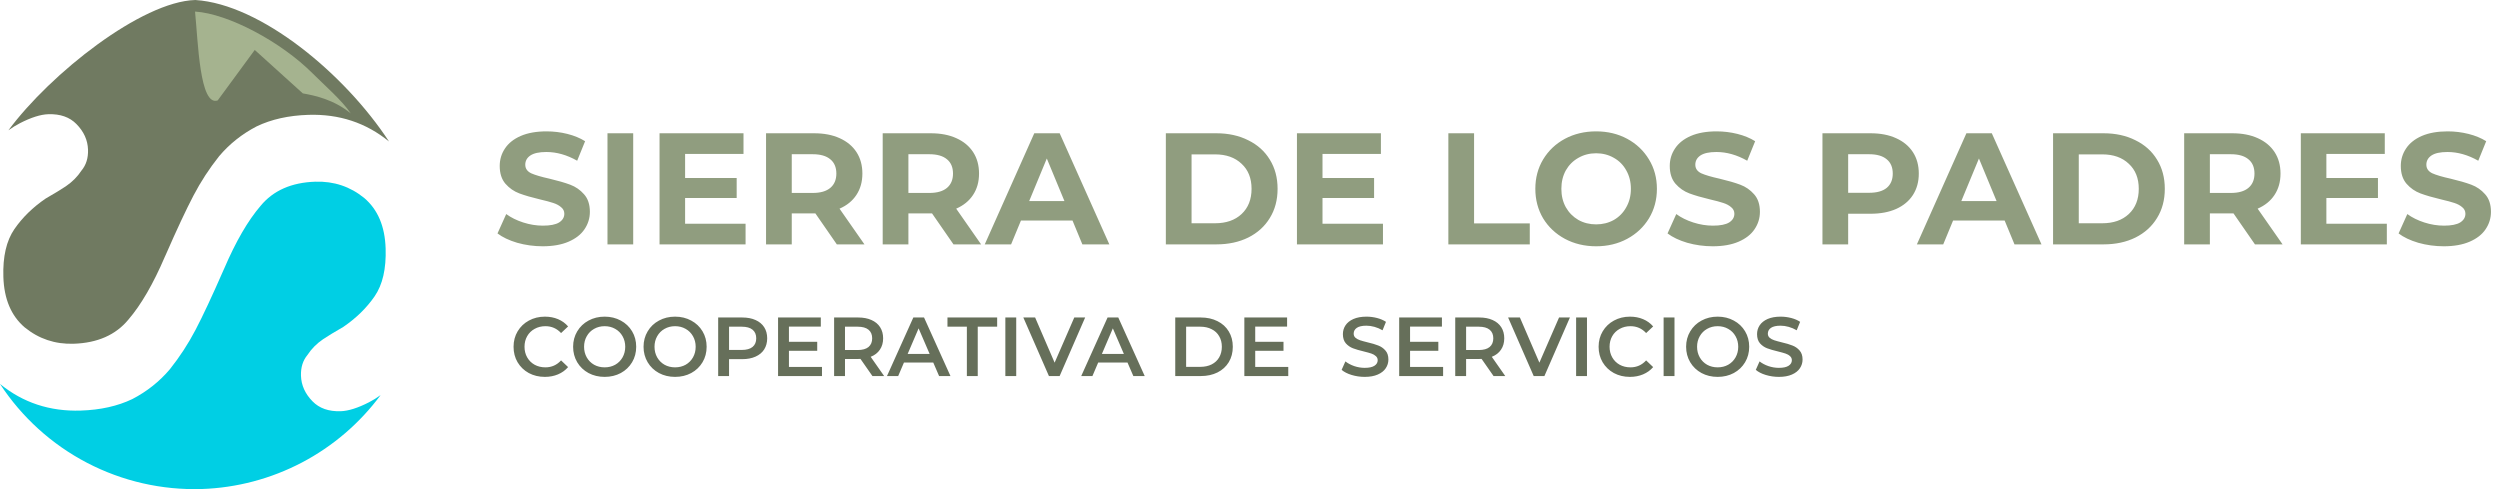 <svg width="276" height="54" viewBox="0 0 276 54" fill="none" xmlns="http://www.w3.org/2000/svg">
<path d="M60.338 14.503C59.217 14.503 58.265 14.672 57.482 15.011C56.711 15.35 56.133 15.811 55.747 16.395C55.362 16.968 55.169 17.61 55.169 18.323C55.169 19.14 55.379 19.795 55.8 20.285C56.232 20.776 56.746 21.132 57.342 21.354C57.937 21.576 58.702 21.798 59.637 22.02C60.244 22.16 60.724 22.288 61.074 22.405C61.436 22.522 61.728 22.68 61.95 22.878C62.184 23.065 62.301 23.305 62.301 23.597C62.301 23.994 62.108 24.315 61.722 24.561C61.337 24.794 60.741 24.911 59.935 24.911C59.211 24.911 58.486 24.794 57.762 24.561C57.038 24.327 56.413 24.017 55.887 23.632L54.924 25.77C55.473 26.19 56.197 26.535 57.096 26.803C58.007 27.06 58.948 27.189 59.917 27.189C61.039 27.189 61.991 27.019 62.773 26.681C63.556 26.342 64.14 25.887 64.526 25.314C64.923 24.73 65.122 24.088 65.122 23.387C65.122 22.569 64.906 21.921 64.473 21.442C64.053 20.963 63.544 20.612 62.949 20.39C62.353 20.168 61.588 19.946 60.653 19.724C59.754 19.526 59.082 19.327 58.638 19.129C58.206 18.918 57.99 18.603 57.99 18.182C57.99 17.762 58.177 17.423 58.551 17.166C58.936 16.909 59.526 16.781 60.32 16.781C61.453 16.781 62.587 17.102 63.72 17.744L64.596 15.589C64.035 15.239 63.381 14.97 62.633 14.783C61.886 14.596 61.121 14.503 60.338 14.503ZM176.212 14.503C174.939 14.503 173.788 14.777 172.76 15.326C171.744 15.875 170.944 16.635 170.36 17.604C169.787 18.562 169.501 19.642 169.501 20.846C169.501 22.049 169.787 23.135 170.36 24.105C170.944 25.063 171.744 25.816 172.76 26.365C173.788 26.914 174.939 27.189 176.212 27.189C177.485 27.189 178.63 26.914 179.646 26.365C180.663 25.816 181.463 25.063 182.047 24.105C182.631 23.135 182.923 22.049 182.923 20.846C182.923 19.642 182.631 18.562 182.047 17.604C181.463 16.635 180.663 15.875 179.646 15.326C178.63 14.777 177.485 14.503 176.212 14.503ZM189.511 14.503C188.39 14.503 187.438 14.672 186.655 15.011C185.884 15.35 185.306 15.811 184.921 16.395C184.535 16.968 184.342 17.61 184.342 18.323C184.342 19.14 184.553 19.795 184.973 20.285C185.405 20.776 185.919 21.132 186.515 21.354C187.111 21.576 187.876 21.798 188.81 22.02C189.418 22.16 189.897 22.288 190.247 22.405C190.609 22.522 190.902 22.68 191.124 22.878C191.357 23.065 191.474 23.305 191.474 23.597C191.474 23.994 191.281 24.315 190.896 24.561C190.51 24.794 189.914 24.911 189.108 24.911C188.384 24.911 187.66 24.794 186.936 24.561C186.211 24.327 185.586 24.017 185.061 23.632L184.097 25.77C184.646 26.19 185.37 26.535 186.27 26.803C187.181 27.06 188.121 27.189 189.091 27.189C190.212 27.189 191.164 27.019 191.947 26.681C192.73 26.342 193.314 25.887 193.699 25.314C194.096 24.73 194.295 24.088 194.295 23.387C194.295 22.569 194.079 21.921 193.647 21.442C193.226 20.963 192.718 20.612 192.122 20.39C191.526 20.168 190.761 19.946 189.827 19.724C188.927 19.526 188.256 19.327 187.812 19.129C187.38 18.918 187.163 18.603 187.163 18.182C187.163 17.762 187.35 17.423 187.724 17.166C188.11 16.909 188.7 16.781 189.494 16.781C190.627 16.781 191.76 17.102 192.893 17.744L193.769 15.589C193.209 15.239 192.555 14.97 191.807 14.783C191.059 14.596 190.294 14.503 189.511 14.503ZM270.219 14.503C269.097 14.503 268.145 14.672 267.362 15.011C266.592 15.35 266.013 15.811 265.628 16.395C265.242 16.968 265.049 17.61 265.049 18.323C265.049 19.14 265.26 19.795 265.68 20.285C266.113 20.776 266.626 21.132 267.222 21.354C267.818 21.576 268.583 21.798 269.518 22.02C270.125 22.16 270.604 22.288 270.955 22.405C271.317 22.522 271.609 22.68 271.831 22.878C272.064 23.065 272.181 23.305 272.181 23.597C272.181 23.994 271.988 24.315 271.603 24.561C271.217 24.794 270.622 24.911 269.816 24.911C269.091 24.911 268.367 24.794 267.643 24.561C266.919 24.327 266.294 24.017 265.768 23.632L264.804 25.77C265.353 26.19 266.077 26.535 266.977 26.803C267.888 27.06 268.828 27.189 269.798 27.189C270.919 27.189 271.871 27.019 272.654 26.681C273.437 26.342 274.021 25.887 274.406 25.314C274.803 24.73 275.002 24.088 275.002 23.387C275.002 22.569 274.786 21.921 274.354 21.442C273.933 20.963 273.425 20.612 272.829 20.39C272.234 20.168 271.468 19.946 270.534 19.724C269.634 19.526 268.963 19.327 268.519 19.129C268.087 18.918 267.87 18.603 267.87 18.182C267.87 17.762 268.057 17.423 268.431 17.166C268.817 16.909 269.407 16.781 270.201 16.781C271.334 16.781 272.467 17.102 273.6 17.744L274.476 15.589C273.916 15.239 273.262 14.97 272.514 14.783C271.766 14.596 271.001 14.503 270.219 14.503ZM67.066 14.713V26.979H69.905V14.713H67.066ZM72.814 14.713V26.979H82.311V24.701H75.635V21.862H81.329V19.654H75.635V16.991H82.083V14.713H72.814ZM84.571 14.713V26.979H87.41V23.562H89.88H90.02L92.386 26.979H95.435L92.684 23.036C93.49 22.686 94.109 22.183 94.541 21.529C94.985 20.863 95.207 20.075 95.207 19.164C95.207 18.253 94.991 17.464 94.559 16.798C94.126 16.132 93.507 15.618 92.701 15.256C91.907 14.894 90.967 14.713 89.88 14.713H84.571ZM97.45 14.713V26.979H100.288V23.562H102.759H102.899L105.265 26.979H108.314L105.563 23.036C106.369 22.686 106.988 22.183 107.42 21.529C107.864 20.863 108.086 20.075 108.086 19.164C108.086 18.253 107.87 17.464 107.437 16.798C107.005 16.132 106.386 15.618 105.58 15.256C104.786 14.894 103.846 14.713 102.759 14.713H97.45ZM114.184 14.713L108.717 26.979H111.625L112.712 24.35H118.406L119.493 26.979H122.471L116.987 14.713H114.184ZM128.709 14.713V26.979H134.281C135.613 26.979 136.787 26.727 137.804 26.225C138.832 25.711 139.626 24.993 140.187 24.07C140.759 23.147 141.045 22.072 141.045 20.846C141.045 19.619 140.759 18.544 140.187 17.622C139.626 16.699 138.832 15.986 137.804 15.484C136.787 14.97 135.613 14.713 134.281 14.713H128.709ZM143.183 14.713V26.979H152.68V24.701H146.004V21.862H151.699V19.654H146.004V16.991H152.452V14.713H143.183ZM159.899 14.713V26.979H168.888V24.666H162.738V14.713H159.899ZM201.199 14.713V26.979H204.037V23.597H206.508C207.594 23.597 208.535 23.422 209.329 23.071C210.135 22.709 210.754 22.195 211.186 21.529C211.619 20.852 211.835 20.063 211.835 19.164C211.835 18.253 211.619 17.464 211.186 16.798C210.754 16.132 210.135 15.618 209.329 15.256C208.535 14.894 207.594 14.713 206.508 14.713H201.199ZM217.091 14.713L211.624 26.979H214.533L215.619 24.35H221.314L222.4 26.979H225.379L219.895 14.713H217.091ZM226.658 14.713V26.979H232.23C233.562 26.979 234.736 26.727 235.752 26.225C236.78 25.711 237.575 24.993 238.135 24.07C238.708 23.147 238.994 22.072 238.994 20.846C238.994 19.619 238.708 18.544 238.135 17.622C237.575 16.699 236.78 15.986 235.752 15.484C234.736 14.97 233.562 14.713 232.23 14.713H226.658ZM241.132 14.713V26.979H243.97V23.562H246.441H246.581L248.947 26.979H251.996L249.244 23.036C250.05 22.686 250.67 22.183 251.102 21.529C251.546 20.863 251.768 20.075 251.768 19.164C251.768 18.253 251.552 17.464 251.119 16.798C250.687 16.132 250.068 15.618 249.262 15.256C248.468 14.894 247.527 14.713 246.441 14.713H241.132ZM254.011 14.713V26.979H263.507V24.701H256.832V21.862H262.526V19.654H256.832V16.991H263.28V14.713H254.011ZM176.212 16.921C176.936 16.921 177.591 17.09 178.175 17.429C178.759 17.756 179.214 18.218 179.541 18.813C179.88 19.409 180.05 20.086 180.05 20.846C180.05 21.605 179.88 22.283 179.541 22.878C179.214 23.474 178.759 23.941 178.175 24.28C177.591 24.607 176.936 24.771 176.212 24.771C175.488 24.771 174.834 24.607 174.25 24.28C173.666 23.941 173.204 23.474 172.865 22.878C172.538 22.283 172.375 21.605 172.375 20.846C172.375 20.086 172.538 19.409 172.865 18.813C173.204 18.218 173.666 17.756 174.25 17.429C174.834 17.09 175.488 16.921 176.212 16.921ZM87.41 17.026H89.723C90.576 17.026 91.224 17.213 91.668 17.587C92.111 17.949 92.334 18.474 92.334 19.164C92.334 19.841 92.111 20.367 91.668 20.741C91.224 21.115 90.576 21.301 89.723 21.301H87.41V17.026ZM100.288 17.026H102.601C103.454 17.026 104.103 17.213 104.547 17.587C104.99 17.949 105.212 18.474 105.212 19.164C105.212 19.841 104.99 20.367 104.547 20.741C104.103 21.115 103.454 21.301 102.601 21.301H100.288V17.026ZM204.037 17.026H206.35C207.203 17.026 207.851 17.213 208.295 17.587C208.739 17.949 208.961 18.474 208.961 19.164C208.961 19.841 208.739 20.367 208.295 20.741C207.851 21.103 207.203 21.284 206.35 21.284H204.037V17.026ZM243.97 17.026H246.283C247.136 17.026 247.784 17.213 248.228 17.587C248.672 17.949 248.894 18.474 248.894 19.164C248.894 19.841 248.672 20.367 248.228 20.741C247.784 21.115 247.136 21.301 246.283 21.301H243.97V17.026ZM131.548 17.043H134.141C135.368 17.043 136.343 17.388 137.068 18.078C137.804 18.755 138.172 19.678 138.172 20.846C138.172 22.014 137.804 22.943 137.068 23.632C136.343 24.309 135.368 24.648 134.141 24.648H131.548V17.043ZM229.497 17.043H232.09C233.317 17.043 234.292 17.388 235.016 18.078C235.752 18.755 236.12 19.678 236.12 20.846C236.12 22.014 235.752 22.943 235.016 23.632C234.292 24.309 233.317 24.648 232.09 24.648H229.497V17.043ZM115.568 17.499L117.513 22.195H113.623L115.568 17.499ZM218.475 17.499L220.421 22.195H216.531L218.475 17.499Z" fill="#909D7F"/>
<path d="M60.16 34.958C59.507 34.958 58.916 35.103 58.386 35.392C57.863 35.676 57.451 36.07 57.149 36.575C56.847 37.079 56.697 37.649 56.697 38.283C56.697 38.917 56.844 39.487 57.14 39.992C57.441 40.497 57.854 40.894 58.377 41.183C58.907 41.466 59.498 41.608 60.151 41.608C60.68 41.608 61.163 41.516 61.601 41.331C62.044 41.146 62.416 40.878 62.718 40.527L61.942 39.788C61.474 40.3 60.898 40.555 60.215 40.555C59.772 40.555 59.375 40.46 59.024 40.269C58.673 40.072 58.399 39.801 58.202 39.456C58.005 39.111 57.906 38.72 57.906 38.283C57.906 37.846 58.005 37.455 58.202 37.11C58.399 36.766 58.673 36.498 59.024 36.307C59.375 36.11 59.772 36.011 60.215 36.011C60.898 36.011 61.474 36.264 61.942 36.769L62.718 36.039C62.416 35.688 62.047 35.42 61.61 35.236C61.173 35.051 60.689 34.958 60.16 34.958ZM66.754 34.958C66.095 34.958 65.501 35.103 64.971 35.392C64.442 35.676 64.026 36.073 63.724 36.584C63.423 37.089 63.272 37.655 63.272 38.283C63.272 38.911 63.423 39.481 63.724 39.992C64.026 40.497 64.442 40.894 64.971 41.183C65.501 41.466 66.095 41.608 66.754 41.608C67.413 41.608 68.007 41.466 68.536 41.183C69.066 40.894 69.481 40.497 69.783 39.992C70.085 39.487 70.236 38.917 70.236 38.283C70.236 37.649 70.085 37.079 69.783 36.575C69.481 36.07 69.066 35.676 68.536 35.392C68.007 35.103 67.413 34.958 66.754 34.958ZM74.53 34.958C73.871 34.958 73.277 35.103 72.748 35.392C72.218 35.676 71.802 36.073 71.501 36.584C71.199 37.089 71.048 37.655 71.048 38.283C71.048 38.911 71.199 39.481 71.501 39.992C71.802 40.497 72.218 40.894 72.748 41.183C73.277 41.466 73.871 41.608 74.53 41.608C75.189 41.608 75.783 41.466 76.312 41.183C76.842 40.894 77.257 40.497 77.559 39.992C77.861 39.487 78.012 38.917 78.012 38.283C78.012 37.649 77.861 37.079 77.559 36.575C77.257 36.07 76.842 35.676 76.312 35.392C75.783 35.103 75.189 34.958 74.53 34.958ZM150.859 34.958C150.293 34.958 149.813 35.045 149.419 35.217C149.031 35.389 148.738 35.623 148.541 35.919C148.35 36.208 148.255 36.532 148.255 36.889C148.255 37.314 148.363 37.652 148.578 37.904C148.8 38.151 149.062 38.332 149.363 38.449C149.671 38.566 150.071 38.683 150.564 38.8C150.915 38.886 151.192 38.964 151.395 39.031C151.598 39.099 151.764 39.194 151.894 39.317C152.029 39.434 152.097 39.585 152.097 39.77C152.097 40.022 151.977 40.226 151.737 40.38C151.503 40.533 151.146 40.611 150.665 40.611C150.278 40.611 149.89 40.546 149.502 40.416C149.12 40.281 148.797 40.109 148.532 39.899L148.116 40.832C148.387 41.066 148.754 41.254 149.215 41.395C149.683 41.537 150.167 41.608 150.665 41.608C151.232 41.608 151.712 41.522 152.106 41.349C152.5 41.177 152.793 40.946 152.983 40.657C153.18 40.367 153.279 40.044 153.279 39.687C153.279 39.268 153.168 38.936 152.946 38.69C152.731 38.443 152.469 38.262 152.161 38.145C151.854 38.021 151.46 37.904 150.979 37.794C150.628 37.708 150.352 37.63 150.148 37.563C149.945 37.495 149.776 37.403 149.64 37.286C149.511 37.169 149.446 37.018 149.446 36.833C149.446 36.569 149.56 36.356 149.788 36.196C150.022 36.036 150.376 35.956 150.85 35.956C151.139 35.956 151.438 35.999 151.746 36.085C152.054 36.171 152.349 36.297 152.633 36.464L153.011 35.531C152.734 35.346 152.405 35.205 152.023 35.106C151.641 35.008 151.253 34.958 150.859 34.958ZM179.95 34.958C179.298 34.958 178.707 35.103 178.177 35.392C177.654 35.676 177.241 36.07 176.94 36.575C176.638 37.079 176.487 37.649 176.487 38.283C176.487 38.917 176.635 39.487 176.93 39.992C177.232 40.497 177.645 40.894 178.168 41.183C178.697 41.466 179.289 41.608 179.941 41.608C180.471 41.608 180.954 41.516 181.391 41.331C181.834 41.146 182.207 40.878 182.509 40.527L181.733 39.788C181.265 40.3 180.689 40.555 180.006 40.555C179.563 40.555 179.165 40.46 178.814 40.269C178.463 40.072 178.189 39.801 177.992 39.456C177.795 39.111 177.697 38.72 177.697 38.283C177.697 37.846 177.795 37.455 177.992 37.11C178.189 36.766 178.463 36.498 178.814 36.307C179.165 36.11 179.563 36.011 180.006 36.011C180.689 36.011 181.265 36.264 181.733 36.769L182.509 36.039C182.207 35.688 181.837 35.42 181.4 35.236C180.963 35.051 180.48 34.958 179.95 34.958ZM189.629 34.958C188.97 34.958 188.376 35.103 187.847 35.392C187.317 35.676 186.901 36.073 186.6 36.584C186.298 37.089 186.147 37.655 186.147 38.283C186.147 38.911 186.298 39.481 186.6 39.992C186.901 40.497 187.317 40.894 187.847 41.183C188.376 41.466 188.97 41.608 189.629 41.608C190.288 41.608 190.882 41.466 191.411 41.183C191.941 40.894 192.357 40.497 192.658 39.992C192.96 39.487 193.111 38.917 193.111 38.283C193.111 37.649 192.96 37.079 192.658 36.575C192.357 36.07 191.941 35.676 191.411 35.392C190.882 35.103 190.288 34.958 189.629 34.958ZM196.583 34.958C196.017 34.958 195.536 35.045 195.142 35.217C194.755 35.389 194.462 35.623 194.265 35.919C194.074 36.208 193.979 36.532 193.979 36.889C193.979 37.314 194.086 37.652 194.302 37.904C194.523 38.151 194.785 38.332 195.087 38.449C195.395 38.566 195.795 38.683 196.287 38.8C196.638 38.886 196.915 38.964 197.119 39.031C197.322 39.099 197.488 39.194 197.617 39.317C197.753 39.434 197.821 39.585 197.821 39.77C197.821 40.022 197.7 40.226 197.46 40.38C197.226 40.533 196.869 40.611 196.389 40.611C196.001 40.611 195.613 40.546 195.225 40.416C194.844 40.281 194.521 40.109 194.256 39.899L193.84 40.832C194.111 41.066 194.477 41.254 194.939 41.395C195.407 41.537 195.89 41.608 196.389 41.608C196.956 41.608 197.436 41.522 197.83 41.349C198.224 41.177 198.516 40.946 198.707 40.657C198.904 40.367 199.003 40.044 199.003 39.687C199.003 39.268 198.892 38.936 198.67 38.69C198.455 38.443 198.193 38.262 197.885 38.145C197.578 38.021 197.183 37.904 196.703 37.794C196.352 37.708 196.075 37.63 195.872 37.563C195.669 37.495 195.499 37.403 195.364 37.286C195.235 37.169 195.17 37.018 195.17 36.833C195.17 36.569 195.284 36.356 195.512 36.196C195.746 36.036 196.1 35.956 196.574 35.956C196.863 35.956 197.162 35.999 197.47 36.085C197.778 36.171 198.073 36.297 198.356 36.464L198.735 35.531C198.458 35.346 198.129 35.205 197.747 35.106C197.365 35.008 196.977 34.958 196.583 34.958ZM79.286 35.051V41.516H80.487V39.65H81.946C82.506 39.65 82.993 39.558 83.405 39.373C83.824 39.188 84.144 38.923 84.365 38.579C84.587 38.228 84.698 37.818 84.698 37.35C84.698 36.876 84.587 36.467 84.365 36.122C84.144 35.777 83.824 35.513 83.405 35.328C82.993 35.143 82.506 35.051 81.946 35.051H79.286ZM85.898 35.051V41.516H90.747V40.509H87.099V38.726H90.221V37.738H87.099V36.057H90.618V35.051H85.898ZM92.086 35.051V41.516H93.287V39.631H94.746C94.857 39.631 94.94 39.628 94.995 39.622L96.316 41.515H97.609L96.122 39.391C96.565 39.219 96.904 38.957 97.138 38.606C97.378 38.255 97.498 37.837 97.498 37.35C97.498 36.876 97.387 36.467 97.165 36.122C96.944 35.777 96.624 35.512 96.205 35.328C95.793 35.143 95.306 35.051 94.746 35.051L92.086 35.051ZM100.832 35.051L97.923 41.516H99.16L99.798 40.02H103.03L103.676 41.516H104.932L102.014 35.051H100.832ZM104.6 35.051V36.067H106.742V41.516H107.943V36.067H110.086V35.051H104.6ZM110.991 35.051V41.516H112.191V35.051H110.991ZM112.976 35.051L115.802 41.516H116.984L119.801 35.051H118.6L116.43 40.038L114.278 35.051H112.976ZM122.276 35.051L119.367 41.516H120.604L121.242 40.02H124.474L125.121 41.516H126.377L123.458 35.051H122.276ZM129.747 35.051V41.516H132.573C133.263 41.516 133.876 41.383 134.411 41.118C134.947 40.848 135.362 40.469 135.658 39.983C135.954 39.49 136.101 38.923 136.101 38.283C136.101 37.643 135.954 37.08 135.658 36.593C135.362 36.1 134.947 35.722 134.411 35.457C133.876 35.186 133.263 35.051 132.573 35.051H129.747ZM137.376 35.051V41.516H142.224V40.509H138.576V38.726H141.698V37.738H138.576V36.057H142.095V35.051H137.376ZM154.47 35.051V41.516H159.319V40.509H155.671V38.726H158.792V37.738H155.671V36.057H159.189V35.051H154.47ZM160.658 35.051V41.516H161.858V39.631H163.318C163.428 39.631 163.512 39.628 163.567 39.622L164.888 41.515H166.181L164.694 39.391C165.137 39.219 165.476 38.957 165.71 38.606C165.95 38.255 166.07 37.837 166.07 37.35C166.07 36.876 165.959 36.467 165.737 36.122C165.516 35.777 165.196 35.512 164.777 35.328C164.364 35.143 163.878 35.051 163.318 35.051L160.658 35.051ZM166.495 35.051L169.321 41.516H170.503L173.319 35.051H172.119L169.948 40.038L167.797 35.051H166.495ZM174.003 35.051V41.516H175.203V35.051H174.003ZM183.663 35.051V41.516H184.864V35.051H183.663ZM66.754 36.011C67.185 36.011 67.573 36.11 67.917 36.307C68.262 36.498 68.533 36.769 68.73 37.119C68.927 37.464 69.026 37.852 69.026 38.283C69.026 38.714 68.927 39.105 68.73 39.456C68.533 39.801 68.262 40.072 67.917 40.269C67.573 40.46 67.185 40.555 66.754 40.555C66.323 40.555 65.935 40.46 65.59 40.269C65.245 40.072 64.974 39.801 64.777 39.456C64.58 39.105 64.482 38.714 64.482 38.283C64.482 37.852 64.58 37.464 64.777 37.119C64.974 36.769 65.245 36.498 65.59 36.307C65.935 36.11 66.323 36.011 66.754 36.011ZM74.53 36.011C74.961 36.011 75.349 36.11 75.694 36.307C76.038 36.498 76.309 36.769 76.506 37.119C76.703 37.464 76.802 37.852 76.802 38.283C76.802 38.714 76.703 39.105 76.506 39.456C76.309 39.801 76.038 40.072 75.694 40.269C75.349 40.46 74.961 40.555 74.53 40.555C74.099 40.555 73.711 40.46 73.366 40.269C73.022 40.072 72.751 39.801 72.553 39.456C72.356 39.105 72.258 38.714 72.258 38.283C72.258 37.852 72.356 37.464 72.553 37.119C72.751 36.769 73.022 36.498 73.366 36.307C73.711 36.11 74.099 36.011 74.53 36.011ZM189.629 36.011C190.06 36.011 190.448 36.11 190.792 36.307C191.137 36.498 191.408 36.769 191.605 37.119C191.802 37.464 191.901 37.852 191.901 38.283C191.901 38.714 191.802 39.105 191.605 39.456C191.408 39.801 191.137 40.072 190.792 40.269C190.448 40.46 190.06 40.555 189.629 40.555C189.198 40.555 188.81 40.46 188.465 40.269C188.121 40.072 187.85 39.801 187.653 39.456C187.456 39.105 187.357 38.714 187.357 38.283C187.357 37.852 187.456 37.464 187.653 37.119C187.85 36.769 188.121 36.498 188.465 36.307C188.81 36.11 189.198 36.011 189.629 36.011ZM80.487 36.067H81.891C82.414 36.067 82.811 36.177 83.082 36.399C83.353 36.621 83.488 36.938 83.488 37.35C83.488 37.763 83.353 38.08 83.082 38.302C82.811 38.523 82.414 38.634 81.891 38.634H80.487V36.067ZM93.287 36.067H94.691C95.214 36.067 95.611 36.177 95.882 36.399C96.153 36.621 96.288 36.938 96.288 37.35C96.288 37.763 96.153 38.083 95.882 38.311C95.611 38.532 95.214 38.643 94.691 38.643H93.287V36.067ZM130.948 36.067H132.518C132.992 36.067 133.408 36.159 133.765 36.344C134.128 36.522 134.405 36.781 134.596 37.119C134.793 37.452 134.892 37.84 134.892 38.283C134.892 38.726 134.793 39.117 134.596 39.456C134.405 39.788 134.128 40.047 133.765 40.232C133.408 40.41 132.992 40.5 132.518 40.5H130.948V36.067ZM161.858 36.067H163.262C163.786 36.067 164.183 36.177 164.454 36.399C164.725 36.621 164.86 36.938 164.86 37.35C164.86 37.763 164.725 38.083 164.454 38.311C164.183 38.532 163.786 38.643 163.262 38.643H161.858V36.067ZM101.414 36.251L102.633 39.077H100.204L101.414 36.251ZM122.858 36.251L124.077 39.077H121.648L122.858 36.251Z" fill="#666F5A"/>
<path d="M42.02 43.618C41.596 43.925 41.17 44.189 40.743 44.408C39.51 45.041 38.465 45.371 37.609 45.399C36.291 45.441 35.257 45.078 34.507 44.311C33.688 43.48 33.262 42.537 33.228 41.482C33.199 40.56 33.438 39.794 33.947 39.184C34.387 38.51 34.962 37.931 35.672 37.446C36.189 37.1 36.933 36.647 37.904 36.089C39.324 35.12 40.476 33.994 41.358 32.713C42.241 31.431 42.646 29.67 42.574 27.43C42.496 24.991 41.711 23.137 40.219 21.865C38.662 20.596 36.861 19.994 34.818 20.059C32.183 20.143 30.166 21.033 28.769 22.726C27.37 24.354 26.026 26.673 24.737 29.683L24.645 29.884C23.415 32.694 22.397 34.87 21.589 36.413C20.78 37.956 19.837 39.404 18.759 40.758C17.615 42.114 16.232 43.214 14.61 44.057C12.986 44.835 11.087 45.258 8.912 45.328C5.504 45.437 2.534 44.456 0 42.387C2.406 46.066 5.717 49.066 9.615 51.097C13.514 53.128 17.869 54.124 22.263 53.988C26.125 53.859 29.907 52.859 33.328 51.064C36.749 49.268 39.721 46.723 42.02 43.618Z" fill="#00CFE4"/>
<path d="M0.926 14.389C1.35 14.083 1.776 13.819 2.203 13.6C3.436 12.967 4.481 12.636 5.338 12.609C6.656 12.567 7.69 12.93 8.44 13.697C9.258 14.528 9.684 15.471 9.718 16.526C9.747 17.448 9.508 18.215 9 18.824C8.56 19.498 7.985 20.077 7.274 20.562C6.758 20.908 6.014 21.361 5.042 21.919C3.622 22.888 2.471 24.014 1.588 25.295C0.706 26.577 0.3 28.338 0.372 30.578C0.45 33.017 1.235 34.871 2.727 36.143C4.285 37.412 6.085 38.014 8.128 37.949C10.764 37.865 12.78 36.975 14.177 35.282C15.576 33.654 16.92 31.335 18.209 28.325L18.302 28.124C19.531 25.314 20.55 23.138 21.358 21.595C22.166 20.052 23.109 18.604 24.187 17.25C25.331 15.894 26.714 14.794 28.336 13.951C29.96 13.173 31.86 12.749 34.034 12.68C37.442 12.571 40.413 13.552 42.946 15.621C38.054 8.139 28.784 0.459 21.563 0C15.639 0.171 5.585 8.1 0.926 14.389Z" fill="#707A61"/>
<path d="M38.727 12.525C37.77 11.096 35.833 9.425 34.495 8.085C31.036 4.622 25.186 1.503 21.532 1.277C21.866 4.529 22.034 11.796 24.034 11.086L28.125 5.514L33.429 10.309C34.79 10.551 36.854 10.99 38.727 12.525Z" fill="#A5B38F"/>
</svg>
